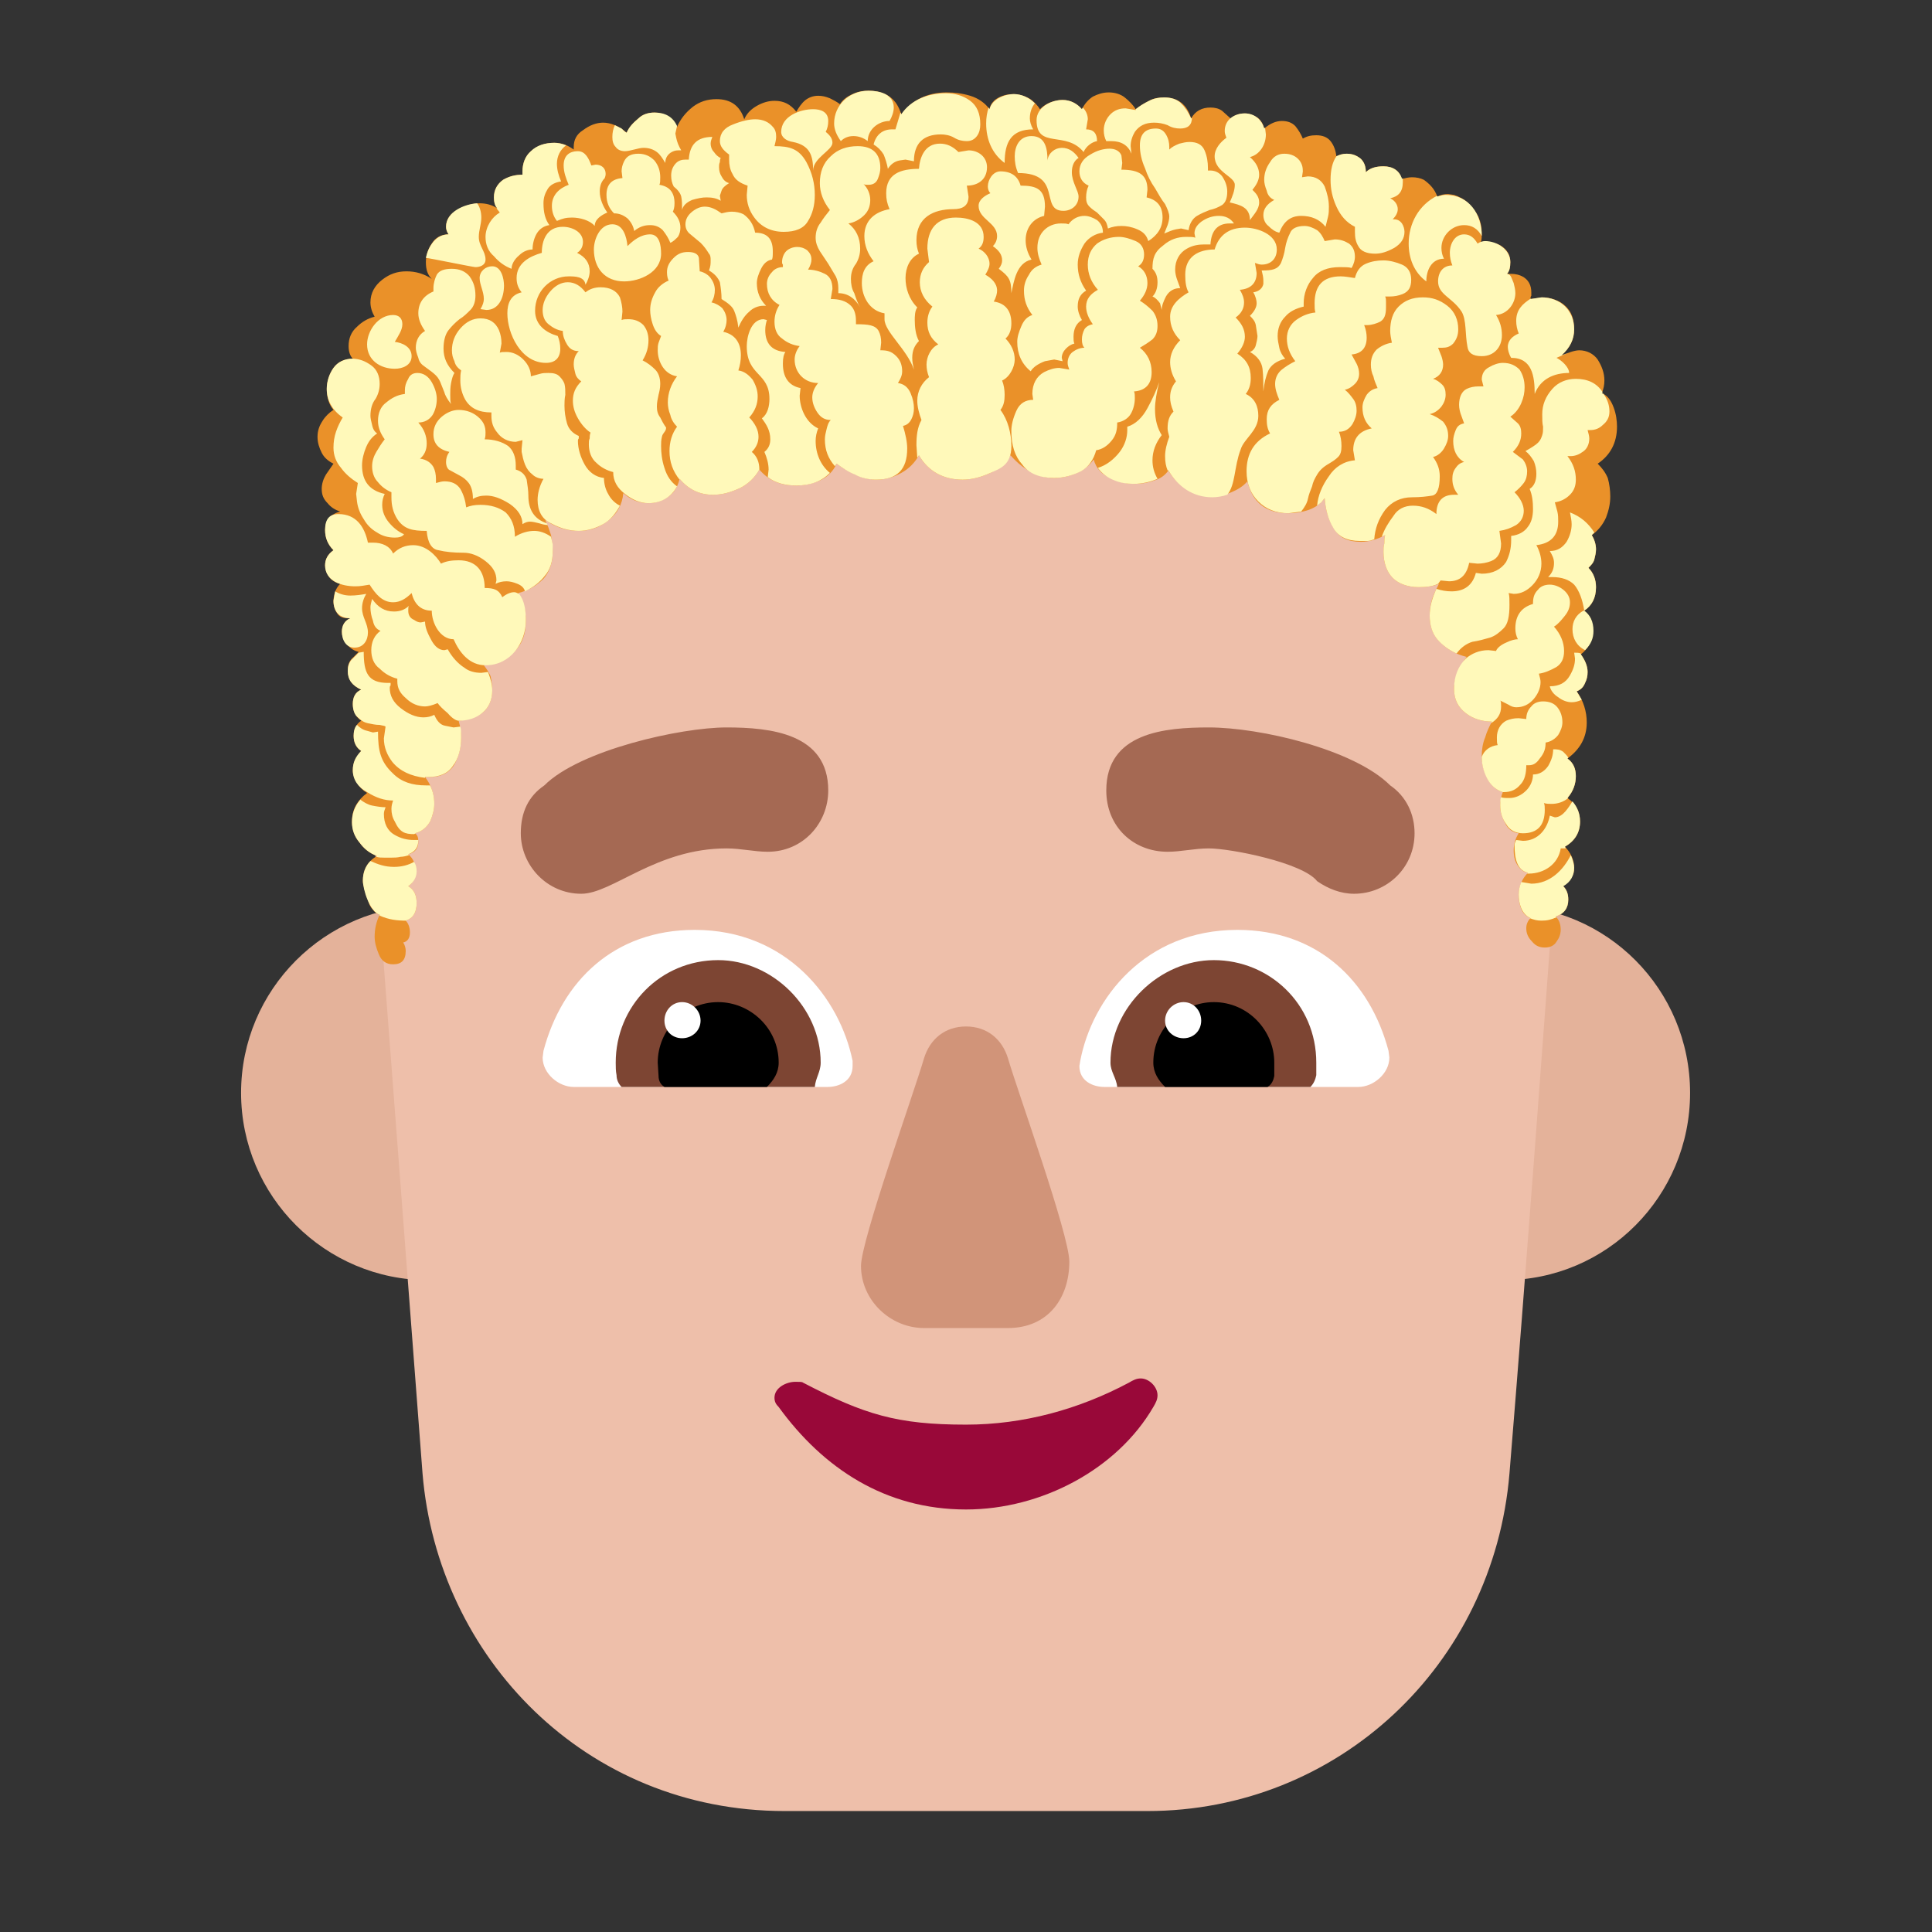 <svg version="1.1" xmlns="http://www.w3.org/2000/svg" viewBox="0 0 2300 2300"><rect x="0" y="0" width="2300" height="2300" fill="#333333" stroke="none"/><g transform="scale(1,-1) translate(-256, -1869)">
		<path d="M2046 345c123 0 222 100 222 223 0 123-99 223-222 223-123 0-223-100-223-223 0-123 100-223 223-223 z M766 345c123 0 223 100 223 223 0 123-100 223-223 223-123 0-223-100-223-223 0-123 100-223 223-223 z" fill="#E4B29A"/>
		<path d="M1622-287c226 0 412 173 431 402 20 244 39 504 57 748 1 17 2 34 2 51 0 352-288 639-641 639l-123 0c-269 0-497-165-596-398-40-93-51-181-51-272l1-20 57-748c18-219 194-402 431-402l432 0 z" fill="#EEBFAA"/>
		<path d="M1406 72c90 0 180 48 223 122 3 5 5 9 5 14 0 10-10 20-20 20-5 0-9-2-14-5-60-32-126-50-194-50-82 0-121 12-194 50-1 1-4 1-9 1-11 0-25-7-25-19 0-5 2-8 5-11 53-73 127-122 223-122 z" fill="#990839"/>
		<path d="M1456 288c48 0 73 36 73 79 0 32-62 204-73 242-7 23-25 38-50 38-25 0-43-15-50-38-12-41-75-217-75-247 0-41 35-74 75-74l100 0 z" fill="#D19479"/>
		<path d="M1873 575l-302 0c-14 0-30 7-30 25l1 6c14 74 77 156 187 156 96 0 158-61 180-144l1-8c0-19-19-35-37-35 z M1241 575c14 0 30 7 30 25l0 6c-15 74-78 156-188 156-96 0-158-61-180-144l-1-8c0-19 19-35 37-35l302 0 z" fill="#FFFFFF"/>
		<path d="M1816 575l-230 0c-1 11-8 18-8 29 0 66 59 122 123 122 66 0 122-52 122-122l0-15c-1-5-3-10-7-14 z M1226 575c1 11 7 18 7 29 0 66-58 122-122 122-69 0-122-55-122-122 0-5 0-10 1-15 0-5 2-10 6-14l230 0 z" fill="#7D4533"/>
		<path d="M1765 575l-122 0c-8 8-14 17-14 29 0 41 34 72 72 72 41 0 72-34 72-72l0-16c-1-5-3-10-8-13 z M1169 575c8 8 14 17 14 29 0 41-34 72-72 72-41 0-72-34-72-72l1-16c0-5 2-10 7-13l122 0 z" fill="#000000"/>
		<path d="M1665 633c12 0 21 9 21 21 0 12-9 22-21 22-12 0-22-10-22-22 0-12 10-21 22-21 z M1068 633c12 0 22 9 22 21 0 12-10 22-22 22-12 0-21-10-21-22 0-12 9-21 21-21 z" fill="#FFFFFF"/>
		<path d="M724 721c10 0 15 5 15 16 0 3-1 7-3 10 5 1 8 5 8 12 0 6-2 11-5 14 9 3 13 10 13 21 0 9-3 16-10 20 6 4 9 10 9 18 0 8-3 15-9 20 8 2 12 7 12 15 0 5-1 8-4 10 8 2 14 7 18 14 3 7 5 14 5 21 0 12-4 23-11 32l6 0c13 0 23 5 29 15 5 9 8 20 8 32 0 6-1 13-3 20 11 1 21 4 29 10 7 6 11 15 11 27 0 5-1 11-2 16-2 5-5 9-8 13 15 2 28 8 37 17 9 9 13 21 13 36 0 13-3 24-9 33 12 3 22 9 30 17 7 8 11 19 11 32 0 7-1 13-2 20-2 6-4 12-7 18 13-9 26-13 40-13 13 0 25 4 36 13 10 8 16 19 17 32 9-8 19-12 30-12 9 0 17 3 24 8 7 5 11 12 13 21 11-13 24-19 40-19 11 0 21 3 32 8 10 5 18 13 23 22 11-13 25-19 44-19 9 0 19 2 28 6 9 4 16 11 20 20 7-5 15-10 23-13 7-4 16-6 25-6 10 0 20 3 29 8 9 5 16 12 21 21 11-19 29-29 52-29 11 0 22 3 33 8 10 5 18 12 24 21 7-8 14-14 23-19 9-5 18-8 29-8 9 0 18 2 27 6 8 3 15 9 20 16 3-11 10-18 20-22 10-5 20-7 29-7 7 0 15 1 23 4 7 2 13 6 17 12 5-9 13-17 22-22 9-6 19-9 30-9 8 0 16 2 23 5 7 3 14 7 19 13 6-25 22-38 49-38 7 0 15 1 24 4 8 3 14 7 19 14 1-13 4-25 11-36 6-11 17-16 32-16 10 0 20 3 29 8-1-3-1-7-1-10-1-3-1-7-1-10 0-13 4-24 11-31 7-7 18-11 31-11 9 0 17 1 24 4-3-6-6-12-8-18-2-7-3-13-3-20 0-13 4-24 13-32 9-9 19-14 31-17-4-5-7-11-10-17-3-7-5-14-5-21 0-13 5-22 14-29 9-7 20-10 31-10-3-6-6-12-8-19-3-7-4-15-4-22 0-9 2-17 6-25 4-9 10-15 19-18-2-5-3-11-3-17 0-7 2-13 6-20 3-7 9-11 16-12-4-6-6-13-6-21 0-5 1-11 4-16 3-5 7-9 13-10-7-7-11-16-11-27 0-5 1-11 3-16 2-5 6-9 11-11-3-3-5-7-5-12 0-6 2-11 7-16 4-5 9-7 15-7 6 0 11 2 14 7 3 4 5 9 5 14 0 7-2 12-6 16 10 3 15 10 15 20 0 7-2 12-6 16l9 10c3 3 4 7 4 12 0 9-4 18-11 25 12 7 18 17 18 30 0 12-5 21-15 28 7 8 10 17 10 26 0 9-3 16-10 21 15 11 23 25 23 43 0 13-4 26-12 37 5 2 8 5 10 10 2 4 3 8 3 13 0 7-3 14-8 21 9 7 14 17 14 29 0 4-1 8-2 13-2 4-5 7-8 10 9 6 14 15 14 28 0 9-3 17-9 23 3 3 6 6 7 10 1 4 2 8 2 12 0 6-2 12-5 17 7 5 13 12 17 21 3 8 5 16 5 25 0 7-1 15-3 22-3 7-7 12-12 17 15 10 23 25 23 44 0 7-1 15-4 23-3 8-7 14-14 17 2 5 3 10 3 15 0 9-3 17-8 25-5 7-13 11-22 11-3 0-7-1-10-2l-11-4c10 9 15 19 15 31 0 15-5 25-16 32-7 4-15 6-22 6l-14-2c0 1 0 3 1 4l0 4c0 8-3 14-9 18-5 3-10 4-15 4l-5 0c3 3 4 8 4 14 0 9-4 15-12 20-6 3-12 4-18 4l-5 0c1 3 1 6 1 11 0 6-1 12-4 19-3 6-7 11-12 16-5 5-11 8-17 10l-7 1c-5 0-9-1-13-3-3 9-9 15-16 20-4 2-9 3-14 3-4 0-8-1-12-2-3 10-11 15-22 15-9 0-16-2-21-7 0 7-2 12-6 16-5 4-10 6-17 6-4 0-8-1-12-3-1 7-3 13-7 18-4 5-10 7-17 7-6 0-11-1-16-4-2 5-5 10-9 15-4 4-9 6-16 6-7 0-14-3-21-9-1 5-4 10-8 13-5 3-10 5-15 5-7 0-12-2-17-6l-10 9c-4 3-9 4-14 4-10 0-18-4-23-13-5 17-16 25-32 25-7 0-13-1-18-4-6-3-11-6-16-10-3 5-8 10-13 14-5 4-12 6-19 6-7 0-13-2-19-5-6-4-10-9-13-15-6 7-14 11-23 11-5 0-10-1-15-3-5-2-9-5-12-8-3 5-8 10-13 13-6 3-12 5-19 5-5 0-11-1-17-4-6-3-10-8-11-14-5 7-13 13-23 16-10 3-19 4-28 4-23 0-41-9-54-26-3 9-7 16-14 21-7 5-16 7-25 7-7 0-13-1-19-4-7-3-12-7-15-12-4 3-8 5-12 7-5 2-9 3-14 3-6 0-11-2-15-5-5-4-8-9-11-14-7 9-15 13-26 13-7 0-14-2-21-6-7-4-12-9-15-16-5 16-16 24-33 24-11 0-20-3-28-9-9-7-15-15-19-24-6 11-15 17-27 17-7 0-14-2-19-7-6-5-11-10-14-17-9 8-19 12-28 12-8 0-16-3-24-9-8-5-11-12-11-20l0-3c-7 5-14 8-23 8-11 0-20-3-28-10-7-6-10-15-10-24l0-4c-9 0-16-2-23-6-7-5-11-12-11-21 0-5 1-10 4-13-6 4-13 6-21 6-7 0-16-2-25-7-10-5-15-12-15-21 0-3 1-6 3-9-9 0-16-4-20-11-5-7-7-15-7-22 0-9 2-15 7-20-9 6-19 9-30 9-11 0-20-3-29-10-9-7-14-16-14-27 0-6 2-12 5-17-8-2-15-6-21-12-7-6-10-14-10-23 0-7 2-12 5-15-10 0-18-4-23-11-5-7-8-16-8-25 0-11 3-19 8-25-5-3-10-8-13-13-4-6-6-12-6-19 0-7 2-13 5-19 3-6 8-10 14-13l-9-13c-3-5-5-11-5-17 0-7 2-12 7-17 4-5 9-8 15-10-12-3-18-11-18-22 0-9 3-17 10-24-7-5-10-11-10-18 0-5 2-10 5-14 3-4 8-7 13-8-5-5-8-12-8-21 0-6 2-11 5-15 2-3 6-5 12-5l3 0c-7-3-10-9-10-16 0-5 2-10 6-15 4-5 9-8 14-9l-9-9c-3-4-4-8-4-13 0-11 5-18 16-23-7-3-10-9-10-17 0-8 3-15 10-20-6-4-9-10-9-18 0-8 3-14 9-18-3-3-5-7-7-10-2-4-3-8-3-13 0-5 2-10 5-15 3-5 7-9 12-12-12-9-18-20-18-34 0-9 3-18 9-25 5-7 12-13 21-16-11-6-17-16-17-30 0-3 1-6 2-10 1-4 2-8 4-12 1-5 3-9 6-12 2-3 5-5 8-6-4-8-6-17-6-26 0-7 2-14 5-21 3-8 9-12 17-12 z" fill="#EA9129"/>
		<path d="M1639 1500c0 5 2 10 5 16 4 7 10 10 17 10l-4 11c-1 3-2 7-2 11 0 11 5 20 14 25 7 4 14 5 21 5l7 0c1 17 9 25 23 25l5 0c-4 6-10 9-18 9-7 0-14-2-21-7-5-4-8-8-8-14l1-5c-2 1-6 1-11 1-10 0-19-3-27-10-11-8-13-16-13-28 4-4 6-9 6-16 0-7-2-13-6-17 3-1 6-4 9-8l2-8 z M1344 1429c-1 5-2 9-2 14 0 9 3 15 8 20-4 7-5 17-5 25 0 4 0 11 3 15-10 10-14 23-14 35 0 12 5 24 16 29-2 5-3 10-3 16 0 27 20 37 44 37 11 0 18 4 18 15l-2 13c13 0 24 7 24 22 0 12-10 20-22 20l-12-2c-7 7-14 10-22 10-18 0-24-16-25-30-22 0-39-6-39-29 0-7 1-12 4-19-17-3-30-13-30-32 0-11 4-21 11-30-11-5-14-15-14-26 0-16 9-33 27-36l0-7c0-15 27-36 35-60 z M1313 1668c3 5 8 9 14 10l7 1 10-2c0 21 11 32 32 32 5 0 11-1 16-4 5-3 10-4 15-4 5 0 9 2 12 6 3 4 4 9 4 14 0 13-4 22-12 28-8 6-18 9-29 9-11 0-21-2-30-6-9-4-17-10-23-19l-1 2-6-20-4 0c-11 0-19-6-22-18 5-3 9-7 12-12 2-5 4-11 5-17 z M964 1600c0 8 8 13 15 16-5 7-9 16-9 25 0 7 2 12 6 16 0 1 1 2 1 5 0 7-5 11-12 11l-5-1c-3 8-7 17-16 17-11 0-17-6-17-17 0-8 3-16 6-23-11-4-20-12-20-25 0-7 2-13 6-18 7 3 11 4 18 4 9 0 21-3 27-10 z M1068 1619c1 5 5 9 12 12 7 2 12 3 17 3 7 0 12-1 17-4l-1 6 2 6c1 3 4 6 9 9-4 1-7 4-9 8-2 3-3 7-3 11 0 2 0 4 1 6 0 1 0 3 1 5-3 1-6 4-8 7-3 3-4 7-4 10 0 3 1 5 2 8-18 0-27-9-28-27l-4 0c-4 0-8-1-11-4-4-4-6-9-6-15 0-5 1-9 3-13 5-4 8-8 9-12 1-5 1-10 1-16 z M1054 1580c3 1 6 4 9 7 2 3 3 7 3 11 0 7-3 13-9 19 1 2 2 5 2 10 0 13-6 20-18 22 1 2 1 5 1 9 0 7-2 14-7 20-5 5-11 8-19 8-9 0-14-3-17-9-2-4-3-8-3-12l1-8c-13-1-19-8-19-20 0-9 3-16 9-22 6 0 11-2 16-6 4-4 7-9 8-15 6 5 12 7 19 7 6 0 11-2 15-6 4-5 7-10 9-15 z M835 1500c15 0 21 15 21 29 0 8-3 23-14 23-8 0-15-6-15-14 0-8 5-16 5-25 0-3-1-7-4-12l7-1 z M1522 1618c9 0 18 6 18 17 0 7-8 17-8 29 0 8 3 14 8 17-5 7-11 12-20 12-8 0-16-6-17-15 0 13-2 29-19 29-15 0-20-13-20-24 0-7 1-13 4-20 54 0 25-45 54-45 z M726 1430c9 0 20 4 20 15 0 11-11 16-20 17 4 7 9 14 9 21 0 7-4 11-11 11-18 0-31-19-31-35 0-19 16-29 33-29 z M906 1437c11 0 17 6 17 17 0 5-1 10-3 15-14 4-27 13-27 30 0 23 18 41 40 41 7 0 19 0 20-10 3 5 5 11 5 16 0 10-5 17-15 22 5 3 7 8 7 13 0 12-13 18-24 18-19 0-25-16-25-31-14-4-30-12-30-30 0-7 2-12 6-17-13-3-17-13-17-25 0-24 16-59 46-59 z M793 1388c-1 3-1 6-1 11 0 4 0 9 1 14 1 5 2 9 4 12-9 9-13 18-13 29 0 9 2 17 6 22 4 5 8 9 13 13 5 3 9 7 13 11 4 4 6 10 6 17 0 9-2 16-7 23-5 6-12 9-21 9-9 0-15-2-18-7-2-4-4-10-4-16l0-4c-12-5-18-14-18-26 0-7 3-14 8-21-7-4-11-11-11-20 0-3 1-7 3-12 1-5 4-8 7-10 7-5 11-8 14-11 3-3 5-7 6-10l4-10c1-4 4-9 8-14 z M1779 1592c5 13 13 20 26 20 12 0 22-4 29-13l3 12c1 4 1 8 1 12 0 8-2 16-5 24-4 8-11 12-20 12l-7-1 1 7c0 5-1 9-4 13-4 5-10 8-18 8-7 0-13-3-17-10-5-7-7-14-7-21 0-4 1-8 3-13 1-5 4-9 9-11-9-5-13-11-13-18 0-5 2-10 6-13 4-4 8-7 13-8 z M1280 1503c-3 5-5 11-7 17-3 5-4 11-4 17 0 7 2 13 6 18 3 5 5 11 5 18 0 13-5 23-14 30 7 1 14 5 19 10 5 5 7 11 7 18 0 7-3 14-8 19 1-1 3-1 6-1 5 0 9 2 11 7 2 5 3 9 3 13 0 17-9 26-27 26-13 0-24-4-32-12-9-8-13-19-13-32 0-11 4-22 12-32-4-5-8-10-11-15-4-5-6-11-6-18 0-6 2-11 5-16l10-15 9-15c2-4 3-9 3-14l0-6c11 0 20-6 26-17 z M999 1534c19 0 44 11 44 33 0 10-2 23-13 23-11 0-20-7-27-14-1 11-5 26-18 26-15 0-22-18-22-30 0-22 13-38 36-38 z M1760 1403c1 10 3 18 6 25 3 6 9 11 20 14-3 3-6 8-7 13-1 5-2 9-2 14 0 9 3 17 9 23 5 6 13 10 22 12l0 4c0 11 4 22 11 30 7 9 18 13 32 13 6 0 11 0 14-1 3 5 4 10 4 13 0 7-2 12-7 16-5 3-10 5-17 5l-12-2c-2 5-5 10-9 13-5 3-10 5-15 5-9 0-15-3-17-8-3-6-5-12-6-18-1-7-3-13-5-18-4-8-11-9-23-9 1-4 2-8 2-12l0-4c-1-5-5-9-12-10 3-5 4-10 4-13 0-5-3-10-8-15 3-3 6-6 7-11l2-13c0-3-1-7-2-11-1-4-4-7-7-8 9-5 14-12 15-20 1-9 1-18 1-27 z M1483 1427c3 5 9 9 17 12l11 2 10-2-1 4c0 4 2 8 5 11 3 3 6 5 10 6-1 2-1 5-1 8 0 9 3 16 10 20-3 5-5 11-5 16 0 9 3 15 10 19-7 10-10 20-10 31 0 9 3 17 8 25 5 7 13 12 22 13 0 6-2 11-7 15-5 3-10 5-15 5-7 0-14-3-19-10-2 1-5 1-9 1-8 0-15-3-20-8-5-5-8-12-8-21 0-7 2-13 5-20-7-2-12-6-15-12-4-6-6-12-6-19 0-11 3-20 10-29-6-2-10-6-13-13-3-7-5-13-5-19 0-14 5-26 16-35 z M1460 1520c3 14 6 36 24 40-5 8-7 16-7 23 0 15 9 26 22 29l1 11c0 21-10 25-29 25-3 11-11 17-24 17-9 0-15-10-15-18 0-3 1-6 3-8-7-3-14-8-14-15 0-16 22-20 22-36 0-5-2-9-5-12 7-5 11-10 11-17 0-3-1-6-4-10 12-9 15-13 15-29 z M1623 1582c11 7 17 16 17 28 0 13-6 21-19 24l1 9c0 18-10 24-31 24l1 8-1 9c-2 5-7 8-14 8-7 0-15-2-23-7-9-5-13-12-13-20 0-8 4-14 11-17-2-4-3-9-3-14 0-5 1-8 4-11 3-3 6-5 9-7l8-8c3-3 4-6 5-11 5 2 10 3 16 3 6 0 12-1 19-4 7-3 11-7 13-14 z M1642 1591c5 2 9 4 14 5l6 1 9-2c1 8 5 14 10 17 5 3 10 5 15 7 5 1 10 3 15 6 4 3 6 8 6 16 0 6-2 12-6 18-3 4-8 7-14 7l-3 0 0 3c0 7-1 14-4 21-3 7-9 10-18 10-4 0-8-1-12-2-5-2-9-4-12-7l0 3c0 5-1 10-4 15-3 5-7 7-12 7-13 0-19-7-19-20 0-9 2-18 6-27 3-9 7-17 12-24 4-7 8-14 12-19 3-6 5-11 5-15 0-3-1-7-2-10l-4-10 z M1135 1479c3 7 7 14 13 19 4 4 10 7 17 7l3 0c-7 7-11 16-11 27 0 5 2 11 5 17 3 6 7 10 13 11 1 2 1 5 1 10 0 15-7 22-21 22-2 10-7 17-14 22-4 2-9 3-14 3-4 0-8-1-12-2-7 5-13 8-20 8-5 0-10-2-15-6-5-4-8-9-8-15 0-5 2-9 6-12l12-10c4-4 7-8 10-13 2-2 2-5 2-8 0-4 0-7-2-12 7-4 11-9 13-14 1-6 2-13 2-20 8-5 13-9 15-14 2-5 4-11 5-20 z M1189 1593c14 0 24 4 29 13 5 8 8 18 8 31 0 13-3 26-10 39-9 16-20 19-38 19 1 4 2 8 2 11 0 5-1 9-4 12-5 6-12 9-21 9-7 0-16-2-26-6-11-4-16-11-16-20 0-6 4-11 11-16l0-6c0-6 1-12 4-17 3-7 9-11 18-14l-1-11c0-10 3-19 9-27 8-11 20-17 35-17 z M1048 1675c0 5 2 9 6 12 3 2 6 3 9 3l4 0c-3 5-5 10-6 15l-1 5 2 9c-5 11-14 16-27 16-7 0-14-2-19-7-6-5-11-10-14-17-2 1-4 3-6 5l-8 4c-2-4-3-9-3-14 0-5 1-9 4-12 2-3 6-5 11-5 3 0 7 1 11 2 4 1 8 2 11 2 7 0 12-2 16-5 4-3 7-8 10-13 z M1546 1688c3 7 10 12 16 13 0 9-4 14-13 14l2 12c0 5-2 10-6 14l-1-2c-6 7-14 11-23 11-14 0-31-9-31-24 0-35 35-12 56-38 z M1603 1686l-1 9c0 6 2 12 5 17 5 7 12 11 23 11 5 0 11-1 16-3 5-3 10-4 15-4 9 0 14 4 14 13l-1-1c-3 7-7 13-12 18-5 5-12 7-20 7-6 0-12-1-18-4-6-3-11-6-16-10l0-1-12 2c-7 0-13-2-18-7-5-5-8-12-8-19 0-5 1-9 3-13l6 0c12 0 20-5 24-15 z M1744 1607c5 7 11 13 11 21 0 7-4 11-8 15 4 5 8 11 8 18 0 8-4 15-11 21 12 3 19 15 19 27l-1 8-1-1c-3 11-12 18-23 18-12 0-24-7-24-21 0-3 1-5 2-8-7-5-14-13-14-22 0-19 24-24 24-34 0-7-3-14-6-21 13-3 24-6 24-21 z M1893 1567c7 0 14 2 23 7 8 5 12 11 12 19 0 3-1 7-3 10-3 4-6 5-11 5 4 4 6 8 6 12 0 5-3 10-9 13 10 2 15 8 15 19l0 5-1-1c-3 10-11 15-22 15-9 0-16-2-21-7 0 7-2 12-6 16-5 4-10 6-17 6-4 0-8-1-12-3-5-7-7-17-7-28 0-11 2-21 7-32 5-11 12-19 22-24l0-6c0-7 1-12 4-17 3-6 10-9 20-9 z M1954 1534c0 13 6 27 21 27-2 4-3 8-3 13 0 14 12 27 27 27 9 0 16-4 21-13 0 26-15 49-43 49-3 0-6-1-10-2l0 1c-22-11-34-33-34-57 0-17 6-34 21-45 z M2020 1445c15 0 24 11 24 25 0 8-2 16-7 24 14 1 23 14 23 26 0 4-1 8-2 12-2 4-3 11-8 11 3 3 4 8 4 14 0 15-16 25-30 25-3 0-6-1-9-3-4 7-9 11-16 11-11 0-17-11-17-22 0-5 1-10 3-15-11 0-17-8-17-19 0-16 17-19 28-36 6-10 4-27 7-42 1-7 6-11 17-11 z M2083 1400c7 18 23 25 41 25 0 7-9 15-15 18l14 6-8-3c10 9 15 19 15 31 0 22-16 38-39 38l-13-2 1 1c-11-7-18-14-18-27 0-5 1-10 3-15-7-3-13-8-13-16 0-3 1-8 4-13 25 0 28-22 28-43 z M2143 1095c7 7 10 14 10 23 0 11-4 19-11 24 9 6 14 15 14 28 0 9-3 17-9 23 3 3 6 6 7 10 1 4 2 8 2 12 0 6-2 12-5 17l3 3c-7 11-16 19-29 24 1-5 2-10 2-14 0-7-2-14-6-21-5-7-11-11-20-11 3-5 5-9 5-14 0-7-2-12-7-17l5 0c11 0 20-3 26-9 6-7 10-18 12-31l-1 0c-9-5-13-13-13-22 0-11 5-20 15-25 z M2127 1033c4 0 8 1 12 3l-6 10c5 2 8 5 10 10 2 4 3 8 3 13 0 7-3 14-8 21l0 1c-2 1-5 1-8 1l1-7c0-7-2-13-6-20-5-9-13-13-24-13 1-5 5-10 10-13 5-4 11-6 16-6 z M2091 773c7 0 11 1 18 4l-1 1c10 3 15 10 15 20 0 7-2 12-6 16 9 5 13 13 13 22 0 3-1 8-4 15-9-18-25-34-47-34l-12 2c-2-5-3-10-3-15 0-10 3-23 14-28l-1 0c5-2 9-3 14-3 z M2076 829c18 0 35 11 38 30l6 0-1 2c12 7 18 17 18 30 0 9-3 17-9 24-4-6-11-19-21-19l-6 2c-3-16-14-30-32-30l-8 1c-1-2-2-4-2-6 0-16 3-30 16-33l-1-1 2 0 z M2069 877c17 0 26 9 26 28 0 3 0 6-1 8 3-1 6-1 9-1 7 0 14 2 20 7l-1 0c7 8 10 17 10 26 0 9-3 16-10 21l1 1c-1 2-3 4-6 7-4 3-8 3-12 3 0-7-2-13-6-20-5-7-11-10-18-10 0-7-3-14-8-19-6-6-13-9-20-9-5 0-8 0-10 1-1-2-1-5-1-10 0-8 2-15 7-22 4-7 11-11 20-11 z M2046 926c9 0 15 3 20 9 5 5 7 13 7 23l3 0c5 0 9 2 13 8 6 7 7 13 7 19 6 1 11 4 15 9 3 5 5 10 5 15 0 7-2 13-6 18-4 5-10 7-17 7-6 0-11-2-14-6-4-4-6-9-6-15l-9 1c-6 0-10-1-15-3-7-4-11-11-11-20 0-4 0-7 1-9-9-1-16-6-19-14 0-9 2-17 6-25 4-8 10-14 19-17l1 0 z M2031 1008c8 5 12 11 12 20 0 3 0 6-1 7l10-5c3-2 6-3 9-3 8 0 15 3 21 10 5 6 8 13 8 20 0 3-1 6-2 10 7 1 14 4 21 8 6 4 9 10 9 19 0 10-4 20-12 29 5 3 9 8 13 13 4 5 6 10 6 16 0 6-3 11-8 15-5 4-11 6-16 6-6 0-11-2-14-6-5-5-6-10-6-17-14-4-21-14-21-29 0-5 1-9 3-13-3 0-8-1-14-4-7-3-11-7-12-10l-9 1c-11 0-20-4-27-10-9-9-14-21-14-36 0-13 5-22 14-29 9-7 20-10 31-10l-1-2 z M1990 1091c5 7 12 12 19 14 7 1 14 3 21 5 6 2 11 6 16 11 5 5 7 14 7 28 0 6 0 11-1 14l6-1c9 0 16 4 22 10 7 7 11 16 11 26 0 7-2 15-6 22 17 2 26 11 26 28 0 4 0 8-1 12l-3 11c7 1 13 4 18 9 5 5 7 11 7 18 0 10-3 19-10 28l4 0c5 0 10 2 14 5 5 3 8 9 8 16 0 3-1 6-2 10l3 0c6 0 11 2 15 6 5 4 8 9 8 16 0 7-2 14-7 21l-2 1 1 1c-7 11-18 16-32 16-11 0-21-4-28-12-8-9-12-19-12-30 0-6 0-11 1-15 0-4 0-7-1-10-1-3-2-6-5-9-3-3-8-6-15-10 4-3 7-7 10-12 2-5 3-10 3-15 0-9-3-15-8-18 3-7 4-15 4-24 0-9-2-16-6-21-4-6-11-10-20-11l0-5c0-10-2-18-6-26-6-9-16-14-29-14l-7 1c-4-15-14-22-29-22-6 0-12 1-18 3-5-11-8-21-8-32 0-11 3-21 9-28 6-7 14-13 23-17 z M1945 1170c9 0 17 1 23 4l3 4 10-1c13 0 21 7 24 22l10-1c5 0 11 1 16 3 8 3 12 10 12 21l-2 15c7 1 13 3 20 7 6 4 9 10 9 17 0 7-4 15-11 22 4 3 8 7 11 11 3 4 4 9 4 14 0 5-2 10-5 14l-12 9c7 7 10 14 10 22 0 5-1 9-4 12l-9 8c5 3 10 9 13 16 3 7 4 13 4 19 0 8-2 15-6 21-5 5-11 8-20 8-5 0-11-2-16-5-6-3-9-8-9-15l2-8-6 0c-5 0-10-1-14-3-6-3-9-10-9-19 0-4 1-8 2-11l4-11c-5-1-8-3-10-8-2-5-3-9-3-13 0-11 4-20 13-25-5-1-8-4-10-7-3-4-4-8-4-13 0-7 2-13 7-19l-5 0c-14 0-21-8-21-23-9 7-18 10-28 10-10 0-18-4-23-12-6-8-11-16-14-25l4 2c-1-3-1-7-1-10-1-3-1-7-1-10 0-13 4-24 11-31 7-7 18-11 31-11 z M1884 1225c3 0 5 1 8 2 1 13 5 24 13 35 8 10 19 15 32 15 10 0 18 1 24 2 6 1 9 9 9 23 0 9-3 16-8 23 5 1 10 5 13 10 3 5 5 10 5 15 0 7-2 12-6 17-5 4-10 7-16 9 5 1 10 4 14 9 3 4 5 9 5 14 0 5-1 9-4 12-3 3-7 6-11 7 8 3 12 9 12 17 0 3-1 7-2 10l-4 10 5 0c5 0 9 1 13 5 4 5 6 10 6 17 0 11-4 21-13 28-9 7-18 10-29 10-13 0-22-4-29-11-7-7-10-17-10-29 0-4 1-9 2-14-7-1-13-4-18-8-5-5-7-11-7-18 0-5 1-10 3-14 1-5 3-9 5-14-6-1-10-4-13-8-3-5-5-10-5-15 0-11 4-19 11-25-15-3-22-12-22-26l2-12c-13-1-24-8-31-19-8-11-13-23-14-35l5 4 4 5c1-13 4-25 10-35 6-11 17-16 32-16l9 0 z M1790 1258l15 2c4 5 7 10 8 15 1 5 3 10 5 15 1 5 3 9 6 14 3 5 7 9 14 13 5 3 8 5 11 8 3 3 4 7 4 13 0 6-1 12-3 17 7 0 12 3 16 9 3 5 5 11 5 16 0 5-1 10-4 14-3 4-6 8-10 11 5 1 9 4 12 7 3 3 5 7 5 12 0 4-1 8-3 12l-6 11c12 1 18 8 18 20 0 5-1 10-3 15l4 0c5 0 11 2 15 4 5 3 7 8 7 17l0 7c0 2 0 4-1 6l5 0c6 0 11 1 16 3 7 3 10 8 10 17 0 9-4 15-11 18-7 3-15 5-22 5-7 0-14-1-21-4-7-3-11-9-13-17-7 1-12 2-17 2-21 0-31-11-31-32 0-5 0-8 1-11-9-1-16-4-23-9-7-5-11-13-11-22 0-9 3-18 10-27-6-3-11-6-16-10-5-4-8-10-8-17 0-6 2-12 5-19-10-5-15-12-15-23 0-7 1-12 4-17-19-9-28-24-28-45 0-15 5-27 14-36 9-9 21-14 36-14 z M1699 1277c6 0 12 1 18 3 10 12 8 33 16 54 4 13 21 22 21 40 0 11-4 21-15 26 4 5 6 11 6 19 0 13-5 22-16 29 6 7 9 14 9 20 0 9-4 16-11 23 7 5 10 11 10 18 0 5-2 10-5 15 13 1 20 8 20 20l-2 12c3-1 5-2 8-2 11 0 18 7 18 18 0 18-23 26-38 26-19 0-31-9-36-26-20 0-35-9-35-30 0-9 1-16 4-21-12-7-22-16-22-29 0-11 4-20 12-28-8-8-12-17-12-26 0-7 2-15 7-23-5-6-7-12-7-19 0-5 1-10 4-17-5-5-7-11-7-20 0-3 1-6 2-10-3-8-5-16-5-23 0-7 1-12 3-17l1 0c11-19 29-32 52-32 z M1606 1293c9 0 19 2 28 6-4 7-6 14-6 22 0 11 4 21 11 30-5 8-8 18-8 31 0 9 2 20 5 32-3-9-8-20-14-31-6-11-14-19-24-22l0-4c0-9-3-18-9-26-7-9-16-16-26-19 5-7 12-12 20-15 7-3 15-4 23-4 z M1511 1300c11 0 22 3 32 8 9 5 15 14 18 25 7 1 13 5 18 11 6 7 7 14 7 22 7 1 13 5 16 10 3 5 5 12 5 19 0 3 0 6-1 8 14 1 21 9 21 23 0 12-5 22-14 29 5 3 10 6 15 10 4 4 6 9 6 16 0 7-2 13-6 18-5 5-10 9-15 12 6 7 9 14 9 21 0 9-4 16-11 20 5 3 7 8 7 14 0 7-3 13-10 16-7 3-14 5-20 5-10 0-19-3-26-8-7-6-11-14-11-25 0-11 4-21 12-30-9-5-14-11-14-20 0-7 3-14 8-21-5-1-8-3-10-6-2-4-3-8-3-12 0-5 1-8 3-10-5 0-10-2-14-5-4-3-6-8-6-13 0-3 1-5 2-8l-12 2c-6 0-12-2-18-5-9-5-14-14-14-26l1-7c-9 0-16-4-20-13-4-9-6-17-6-24 0-17 4-30 13-40 8-11 21-16 38-16 z M1402 1298c11 0 22 3 33 8 11 5 25 9 25 32 0 15-4 31-13 43 4 5 5 11 5 18 0 6-1 12-3 17 9 4 15 16 15 25 0 9-4 18-11 25 5 4 7 11 7 18 0 15-7 24-21 26 3 5 4 10 4 13 0 9-7 15-14 19 3 5 5 9 5 13 0 8-6 15-13 18 4 3 6 7 6 14 0 18-18 23-33 23-23 0-34-14-34-37l2-16c-7-6-11-14-11-24 0-11 5-21 15-29-4-5-6-12-6-19 0-11 4-19 13-26-9-4-14-15-14-24 0-5 1-10 3-15-9-7-14-17-14-28 0-7 2-15 5-23-5-9-6-19-6-30l1-15 2 3c11-19 29-29 52-29 z M1299 1298c25 0 37 12 37 37 0 8-2 17-5 27 5 1 8 4 10 8 2 4 3 8 3 13 0 5-1 11-4 18-3 7-8 11-15 12 3 5 5 9 5 14 0 7-2 13-7 18-6 6-11 7-19 7l1 9c0 6-1 10-3 14-4 7-12 8-27 8l0 4c0 8-2 14-6 18-6 6-14 8-24 8l2 12c0 9-3 15-9 18-6 3-13 5-20 5 3 5 4 9 4 12 0 5-2 8-5 11-4 3-8 4-12 4-5 0-10-2-13-5-3-3-5-8-5-13 0-1 0-2 1-3l0-3c-5 0-10-2-13-6-4-4-6-9-6-14 0-11 5-20 15-25-4-6-6-13-6-20 0-9 3-16 9-20 6-5 13-8 21-9-4-5-6-11-6-16 0-8 3-15 8-20 5-5 12-8 20-8-5-6-7-12-7-17 0-6 2-12 6-18 4-6 9-9 16-9-3-3-4-7-5-11-1-4-2-8-2-12 0-13 4-23 12-32l2 3c7-5 14-10 22-13 7-4 16-6 25-6 z M1204 1291c17 0 30 5 40 15-11 9-17 23-17 38 0 5 1 10 3 15-15 7-22 25-22 39l1 9c-15 3-21 14-21 29 0 7 1 11 3 14-16 1-24 10-24 26 0 5 1 9 2 12l-4 1c-15 0-20-21-20-32 0-36 27-31 27-63 0-8-2-18-9-23 5-7 10-14 10-25 0-6-2-11-7-15 3-7 5-14 5-21l-1-9c9-7 21-10 34-10 z M1105 1280c11 0 21 3 32 8 10 5 18 13 23 22 0 9-3 16-9 21 5 5 8 11 8 18 0 4-1 8-3 12-2 4-5 8-8 11 7 8 10 16 10 25 0 7-2 13-6 20-5 6-10 10-17 11 2 6 3 12 3 18 0 15-7 25-21 28 3 5 4 10 4 14 0 5-2 10-5 14-3 3-8 6-13 7 3 5 4 10 4 15 0 5-2 10-5 14-3 4-8 7-13 8l-1 16c-1 5-6 7-13 7-7 0-12-2-17-7-5-5-8-10-8-17 0-5 1-8 2-10-7-3-13-8-16-14-4-7-6-14-6-21 0-5 1-11 3-17 2-6 5-11 10-14l-3-8c-1-3-1-6-1-9 0-7 2-14 6-20 4-6 10-10 17-11-7-9-11-20-11-31 0-5 1-10 3-15 1-5 4-10 8-14-6-8-9-18-9-29 0-13 4-24 12-34l0 1c11-13 24-19 40-19 z M1028 1270c15 0 27 7 34 20-7 5-12 12-15 22-3 9-4 18-4 26 0 3 0 7 1 11 1 5 5 6 5 11-3 4-5 8-7 12-3 4-4 8-4 13 0 5 1 9 2 14 1 4 2 8 2 13 0 7-2 13-6 17-4 4-9 8-15 11 5 8 7 16 7 24 0 7-2 13-6 18-5 5-11 7-18 7-3 0-6 0-8-1l1 10c0 5-1 11-3 17-4 8-12 12-23 12-7 0-13-2-18-6-6 8-13 12-21 12-8 0-15-4-21-11-6-7-9-15-9-22 0-7 2-13 7-17 5-4 10-7 17-8 0-6 2-11 5-16 3-5 7-8 14-8-4-4-6-9-6-16 0-3 1-7 2-11 1-4 4-7 7-9-7-7-10-14-10-23 0-7 2-14 6-21 4-7 9-13 15-17-1-3-1-5-1-7-1-2-1-4-1-7 0-9 3-17 9-22 5-5 12-9 20-11 0-11 5-19 14-26 9-7 18-11 28-11 z M945 1237c10 0 20 3 29 8 9 5 15 13 20 22-6 3-11 8-14 14-3 5-5 12-5 19-10 1-18 7-23 16-5 9-8 19-8 28 0 1 0 2 1 3l0 3c-7 3-12 8-14 15-2 7-3 14-3 21 0 4 0 8 1 13 0 5 0 9-1 13-1 3-3 6-6 9-3 3-7 4-13 4-3 0-7 0-10-1l-11-3c0 7-3 14-9 20-6 6-13 9-20 9-4 0-7 0-8-1l2 11c0 6-1 11-3 16-4 9-11 14-22 14-9 0-17-4-24-12-7-8-10-17-10-26 0-5 1-9 3-13 1-5 4-8 8-11-1-4-1-8-1-12 0-8 2-16 6-23 6-10 16-15 31-15l0-4c0-8 2-14 7-20 5-7 13-11 22-11l8 2-1-10 0-4c1-5 2-10 4-15 2-5 5-9 9-12 3-3 8-5 13-5-5-9-7-18-7-25 0-13 5-23 16-28 11-6 22-9 33-9 z M908 1244l-1 2c-15 5-22 16-22 33 0 6-1 12-2 19-2 6-6 10-13 12l0 5c0 10-3 18-9 23-7 5-17 8-28 8 1 3 1 6 1 8 0 7-2 12-7 17-7 7-16 10-25 10-7 0-14-3-20-8-7-6-10-13-10-21 0-11 6-18 19-21-3-4-4-8-4-12 0-5 2-9 5-10l11-6c4-2 8-5 11-9 3-4 5-10 5-19 5 3 10 4 16 4 8 0 17-3 28-10 10-7 15-15 15-24 3 2 6 3 9 3 3 0 7-1 11-2 3-1 7-2 10-2 z M881 1165c10 5 18 11 24 19 6 7 9 17 9 28l0 9-2 9c-7 5-14 7-20 7-7 0-15-2-23-7 0 13-4 22-11 29-8 6-18 9-30 9-7 0-12-1-17-3-1 8-3 15-7 22-4 6-10 9-19 9-3 0-6-1-10-2l0 5c0 5-1 10-3 14-3 5-8 9-16 10 5 4 8 10 8 18 0 9-3 17-10 25 7 0 13 3 17 9 3 5 5 12 5 19 0 6-2 13-6 20-4 7-10 11-17 11-5 0-9-2-11-7-3-5-4-9-4-14l0-4c-9-1-16-5-22-10-7-5-10-13-10-22 0-8 3-15 8-22-4-5-7-10-10-15-3-5-5-11-5-17 0-7 2-14 7-19 4-5 9-9 16-12l0-6c0-10 2-18 7-26 8-12 18-14 35-14 1-14 6-22 14-23 8-2 18-3 30-3 8 0 17-3 26-10 9-7 13-14 13-23l-1-4c4 2 8 3 13 3 4 0 8-1 13-3 5-2 8-5 9-9 z M802 1011c11 0 21 3 29 10 7 6 11 15 11 26 0 7-2 14-5 22l-8-1c-8 0-15 2-20 6-8 5-15 13-20 22l-4-1c-6 0-11 4-15 11-5 9-8 16-8 23l-5-1c-3 0-5 1-8 3-5 2-7 6-7 11 0 3 0 5 1 6-5-5-11-7-18-7-11 0-19 5-26 15-1-4-2-7-2-10 0-5 1-11 3-16 1-6 4-10 9-12-7-5-11-13-11-23 0-9 3-17 10-22 6-6 13-10 21-12l0-3c0-8 3-14 10-20 7-7 15-10 23-10 3 0 8 1 15 4 2-3 6-7 12-12 5-6 10-9 13-9 z M740 773l-1 0c9 3 13 10 13 21 0 9-3 16-10 20 7 5 10 11 10 18 0 4-1 8-3 11-7-4-15-6-24-6-11 0-19 3-28 7-6-6-9-14-9-23 0-11 8-37 20-41l0-1c11-5 21-6 32-6 z M722 848c3 0 7 0 11 1 3 0 7 1 10 2l-1 1c8 3 12 8 12 17l-5 0c-9 0-16 2-23 6-9 5-13 14-13 25 0 3 1 5 2 8-5 0-11 1-16 2-5 1-10 4-14 7-7-8-10-17-10-27 0-9 3-17 9-24 5-7 12-13 21-16l-1-1c3-1 6-1 9-1l9 0 z M749 876l2 1-1 0c8 2 14 7 18 14 3 7 5 14 5 21 0 9-2 16-5 22l-5 0c-16 0-29 4-39 14-15 14-18 27-18 50l-6-1-7 2c-5 1-9 4-12 7-3-3-4-8-4-13 0-8 3-14 9-18-7-7-10-14-10-23 0-11 6-20 17-26 11-7 21-10 31-10-1-3-2-6-2-10 0-5 1-10 4-15 6-13 12-15 23-15 z M762 943l0 1 4 0c13 0 23 4 29 13 7 9 10 21 10 34 0 6 0 10-1 13l-8-1-10 2c-6 1-10 6-13 13-4-2-8-3-13-3-9 0-18 4-27 11-9 7-13 15-13 24 0 1 0 2 1 3l0 3-3 0c-24 0-29 12-29 37l-6-1-9-9c-3-4-4-8-4-13 0-10 5-17 16-22-7-3-10-9-10-17 0-7 2-13 6-16 3-3 7-6 12-7 5-1 9-2 14-2 4-1 6-1 7-2l-2-14c0-11 4-20 10-28 9-11 22-17 39-19 z M678 1098c11 0 16 9 16 18 0 11-7 18-7 29 0 6 2 12 5 17-6-1-12-2-19-2-7 0-13 2-18 5l-2-11c0-14 8-21 20-21-7-3-10-9-10-16 0-10 5-19 15-19 z M834 1077c30 0 48 27 48 53 0 11-1 23-8 32-1 0-3 2-6 2-4 0-9-2-14-6-4 9-10 11-21 11 0 20-10 33-31 33-8 0-15-1-21-4-6 10-18 22-33 22-9 0-17-3-24-10-4 9-13 13-24 13l-6 0c-4 19-14 34-35 34-11 0-16-6-16-19 0-9 3-17 10-24-7-5-10-11-10-18 0-19 20-25 36-25 7 0 10 1 17 2 7-11 15-21 28-21 8 0 15 4 22 11 3-12 10-21 24-21 0-15 10-34 26-34 7-16 19-31 38-31 z M726 1229c5 0 9 1 11 4-7 3-13 8-18 14-5 6-8 13-8 21 0 5 1 9 3 13-18 4-27 15-27 34 0 7 2 15 5 22 3 7 7 12 13 16-3 2-5 5-6 10-1 4-2 8-2 11 0 8 2 15 6 20 3 5 5 11 5 18 0 9-3 17-10 22-7 5-14 8-23 8l1 0c-10 0-18-4-23-11-5-7-8-16-8-25 0-13 6-25 19-34-3-5-6-11-8-17-2-6-3-12-3-19 0-9 3-17 9-24 5-7 12-13 20-18l-2-13 1-9c1-8 4-15 8-21 4-7 9-12 16-16 6-4 13-6 21-6 z M822 1551c5 0 12 2 12 9 0 10-8 16-8 27 0 8 3 15 3 23 0 7-2 13-5 17-15-1-37-10-37-28 0-3 1-6 3-9-15 0-24-14-27-28 3 0 56-11 59-11 z M865 1549c0 5 3 11 9 16 5 5 11 7 16 7 0 7 2 14 5 19 3 5 8 9 15 10-5 7-7 15-7 26 0 7 2 12 5 17 3 5 9 8 16 9-3 7-5 14-5 21 0 9 4 17 11 22-5 2-10 3-14 3-11 0-21-3-28-10-7-6-10-15-10-24l0-4c-9 0-16-2-23-6-7-5-11-12-11-21 0-5 1-10 4-13l-1 0 4-5c-5-3-9-7-12-12-3-5-5-11-5-17 0-9 3-17 10-23 6-7 13-12 21-15 z M1224 1666c0 15 23 24 23 33 0 5-3 9-8 13 2 4 3 8 3 13 0 11-9 14-18 14-15 0-38-8-38-27 0-7 7-11 14-12 20-4 24-16 24-34 z M1289 1701c0 14 13 24 26 24 3 5 5 11 5 16 0 16-17 20-30 20-23 0-41-17-41-39 0-7 3-14 8-21 4 4 9 6 15 6 6 0 12-2 17-6 z M1452 1675c0 25 8 40 34 40-3 5-4 10-4 13 0 7 2 13 6 18-7 7-16 11-25 11-11 0-26-6-29-18l-1 2c-2-6-3-12-3-19 0-19 7-36 22-47 z" fill="#FFF9BA"/>
		<path d="M1868 805c39 0 72 31 72 72 0 23-10 44-29 57-31-36-58-75-87-114 13-9 28-15 44-15 z M1824 820l87 114c-43 43-155 69-216 69-52 0-122-6-122-75 0-43 32-73 73-73 16 0 32 4 49 4 26 0 112-17 129-39 z M1883 898l23 29c-10-7-16-20-23-29 z M948 805c37 0 89 54 173 54 17 0 33-4 49-4 42 0 72 34 72 73 0 68-69 75-121 75-55 0-175-27-217-69l44-57-44 57c-19-13-28-32-28-57 0-38 31-72 72-72 z" fill="#A56953"/>
	</g></svg>
